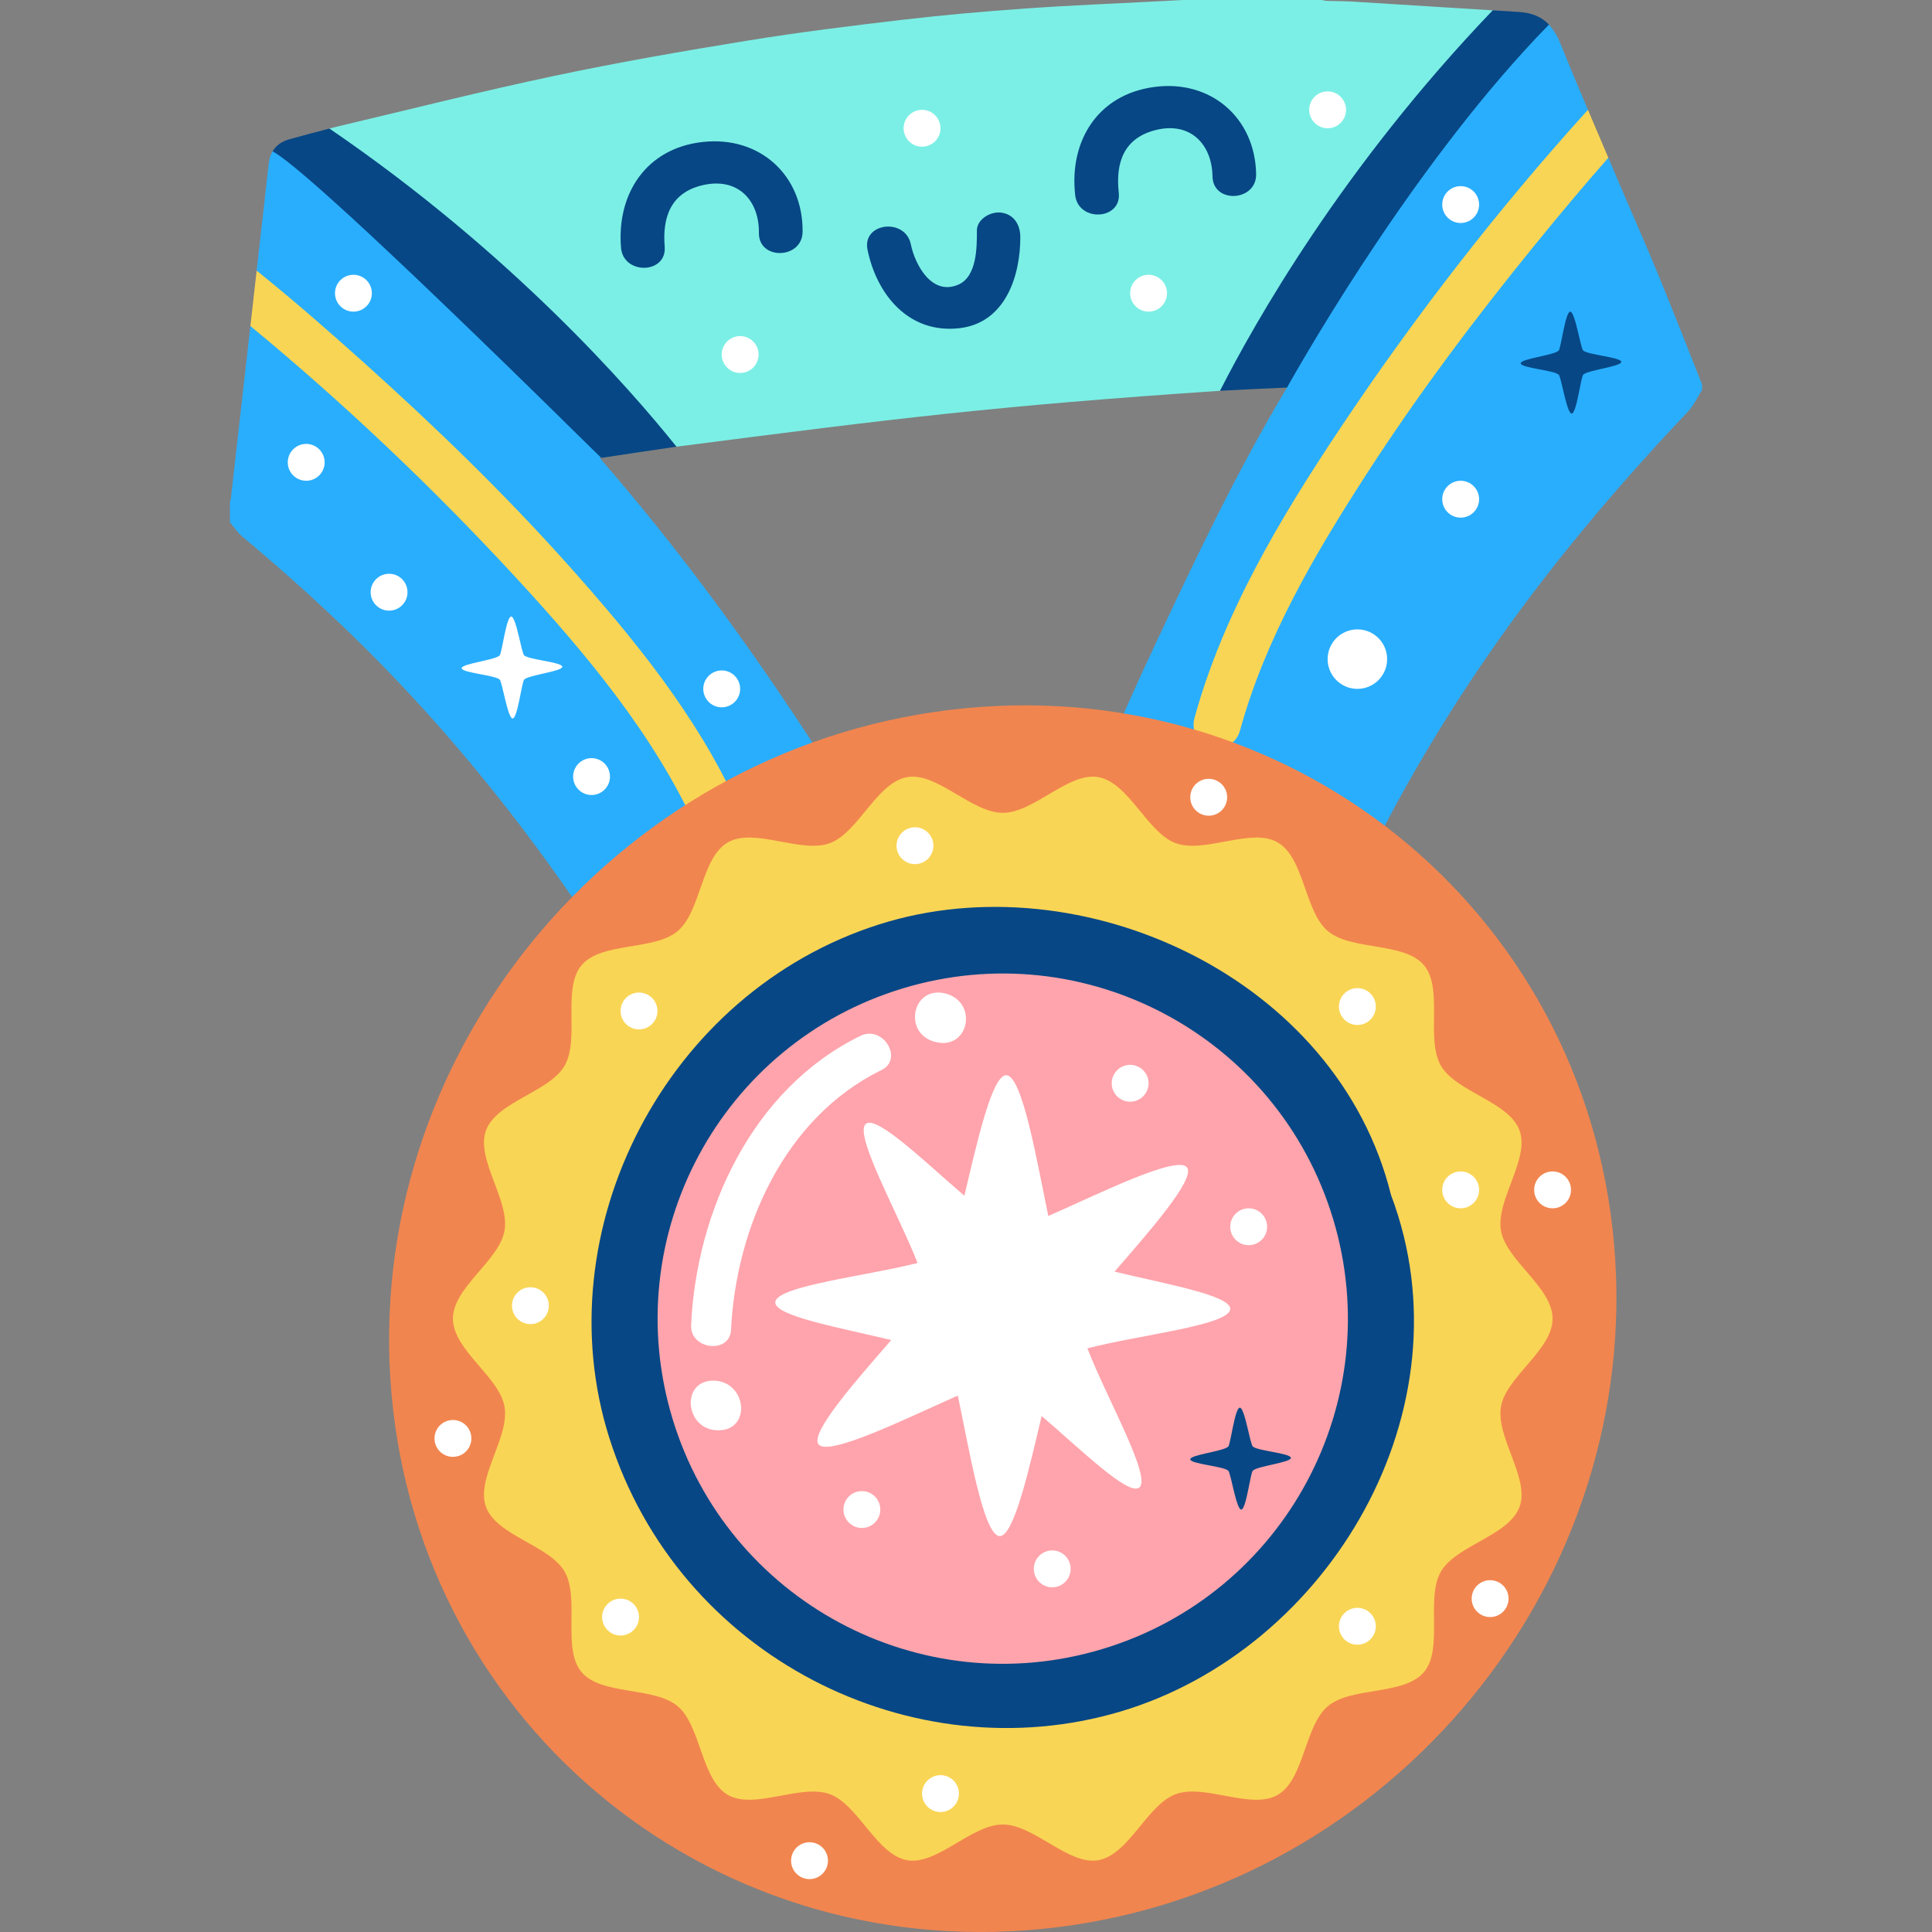 <?xml version="1.0" encoding="UTF-8"?>
<!-- Generator: Adobe Illustrator 26.1.0, SVG Export Plug-In . SVG Version: 6.00 Build 0)  -->
<svg xmlns="http://www.w3.org/2000/svg" xmlns:xlink="http://www.w3.org/1999/xlink" version="1.1" id="Capa_1" x="0px" y="0px" viewBox="0 0 512 512" style="enable-background:new 0 0 512 512;" xml:space="preserve" width="512" height="512">
<rect x="0" y="0" width="512" height="512" fill="#808080" stroke="none"/>
<g>
	<path style="fill-rule:evenodd;clip-rule:evenodd;fill:#29AEFD;" d="M439.311,72.451c-3.128-7.623-6.494-15.144-9.714-22.728   c-1.102-2.594-2.208-5.187-3.314-7.779c-0.913-2.139-3.756-0.344-4.668-2.483c-0.908-2.13,0.117-8.195-0.786-10.327   c-2.566-6.058-5.106-12.127-7.581-18.222c-0.656-1.617-1.794-3.308-2.752-4.4C408.486,4.223,73.232,38.564,72.282,40.038   c-0.61,0.946-0.856,1.879-1.06,3.303l-3.209,28.372l5.448,13.441l-7.106,1.222l-5.198,45.964c-0.014,0.223-0.146,0.436-0.224,0.652   c0,1.809,0,3.616,0,5.423c1.101,1.284,2.046,2.756,3.332,3.828c11.565,9.657,22.746,19.743,33.41,30.395   c21.372,21.364,40.246,44.783,57.175,69.797c10.995,16.252,21.178,33.007,30.833,50.085c0.21,0.368,0.361,0.764,0.541,1.147   c0.093,0,0.185,0,0.283,0c13.899-22.736,32.509-39.752,58.51-47.973c-25.08-43.906-52.702-85.906-86.035-124.291   c0,0,47.178-38.237,70.788-41.018c37.409-4.406,111.298,22.326,111.298,22.326c-13.349,22.308-24.027,44.934-34.989,68.214   c-10.966,23.282-20.783,47.043-29.708,71.265c26.405,1.946,47.572,13.914,65.364,33.078c0.624-1.423,1.237-2.679,1.735-3.98   c6.007-15.813,12.744-31.301,20.369-46.403c13.797-27.334,30.404-52.861,49.458-76.813c10.752-13.515,22.142-26.467,34.024-38.996   c1.554-1.636,2.514-3.829,3.746-5.764c0-0.475,0-0.951,0-1.428C447.155,92.069,443.321,82.224,439.311,72.451z"/>
	<path style="fill:#F9D555;" d="M150.992,150.198c-17.041-19.112-35.481-36.97-54.524-54.069   c-9.29-8.344-18.722-16.581-28.451-24.421l-1.661,14.694c24.856,20.511,48.435,42.909,70.241,66.53   c18.449,19.989,36.689,41.696,48.001,66.666c1.408,3.108,5.846,3.832,8.56,2.245c3.167-1.853,3.649-5.454,2.246-8.561   C184.792,189.858,167.99,169.261,150.992,150.198z"/>
	<path style="fill:#F9D555;" d="M406.7,64.979c6.372-7.828,12.837-15.598,19.526-23.169c-1.807-4.234-3.61-8.466-5.408-12.704   c-23.828,26.294-45.828,54.693-65.51,84.171c-15.819,23.69-31.174,49.293-38.75,76.981c-2.134,7.795,9.938,11.1,12.062,3.325   c6.635-24.239,19.711-46.553,33.415-67.782C375.793,104.492,390.852,84.452,406.7,64.979z"/>
	<path style="fill:#7BEFE5;" d="M395.44,2.732c-12.265-0.764-24.529-1.545-36.79-2.296c-2.373-0.143-4.75-0.127-7.123-0.208   c-0.404-0.015-0.809-0.15-1.208-0.228c-12.267,0-24.544,0-36.816,0c-2.109,0.11-4.224,0.222-6.338,0.332   c-11.717,0.619-23.443,1.077-35.145,1.904c-10.903,0.772-21.796,1.715-32.65,2.984c-13.772,1.611-27.555,3.315-41.239,5.54   c-17.105,2.779-34.2,5.749-51.153,9.332c-19.268,4.073-38.38,8.894-57.55,13.44c-0.627,0.149-1.252,0.302-1.877,0.459   c-3.518,0.883,6.463,13.561,39.783,38.829c14.594,11.067,31.952,25.838,51.938,45.559c58.32-7.555,84.632-10.801,144.048-14.816   c3.598-6.39,20.481-25.853,40.64-47.852C379.035,39.26,397.824,2.88,395.44,2.732z"/>
	<path style="fill-rule:evenodd;clip-rule:evenodd;fill:#074785;" d="M179.272,118.378c-12.252-15.313-43.729-51.386-91.978-84.316   c-3.43,0.867-6.835,1.834-10.255,2.745c-2.319,0.619-3.849,1.664-4.789,3.31c4.048,2.092,20.944,16.066,84.208,78.414   c0.974,0.944,1.934,1.883,2.889,2.815C165.987,120.325,172.628,119.339,179.272,118.378z"/>
	<path style="fill-rule:evenodd;clip-rule:evenodd;fill:#074785;" d="M395.582,2.738c-39.875,41.62-63.147,82.874-72.262,100.824   c5.914-0.319,11.824-0.613,17.748-0.851c6.289-11.169,35.412-61.423,69.427-96.199c-1.973-2.055-4.565-3.129-7.902-3.337   C400.255,3.032,397.916,2.884,395.582,2.738z"/>
	<g>
		<path style="fill:#074785;" d="M186.239,37.624c-15.054,1.655-22.834,13.785-21.665,28.01c0.594,7.284,12.179,7.034,11.575-0.28    c-0.658-7.975,1.744-14.394,10.167-16.304c9.241-2.097,14.903,4.041,14.8,12.674c-0.088,7.322,11.493,7.004,11.58-0.288    C212.868,46.554,201.415,35.956,186.239,37.624z"/>
		<path style="fill:#074785;" d="M305.757,23.063c-14.995,2.079-22.41,14.423-20.827,28.619c0.799,7.264,12.364,6.686,11.556-0.607    c-0.886-7.954,1.325-14.442,9.68-16.587c9.178-2.358,15.01,3.631,15.161,12.255c0.127,7.33,11.687,6.69,11.561-0.602    C332.63,31.252,320.875,20.973,305.757,23.063z"/>
		<path style="fill:#074785;" d="M270.394,62.78c-0.019-3.091-1.569-5.936-5.018-6.426c-2.826-0.401-6.509,1.698-6.494,4.795    c0.019,4.456,0,12.205-4.964,14.309c-7.03,2.974-11.429-5.347-12.53-10.685c-1.457-7.152-12.959-5.799-11.488,1.412    c2.45,11.92,10.942,22.35,24.403,20.782C266.428,85.555,270.428,73.129,270.394,62.78z"/>
	</g>
	<path style="fill-rule:evenodd;clip-rule:evenodd;fill:#F1854F;" d="M427.751,329.753c7.775,89.098-58.461,170.148-147.935,181.031   c-89.479,10.881-168.309-52.525-176.084-141.618c-7.771-89.095,58.461-170.147,147.935-181.031   C341.146,177.251,419.98,240.66,427.751,329.753z"/>
	<g>
		<path style="fill-rule:evenodd;clip-rule:evenodd;fill:#F9D555;" d="M411.45,349.458c0,8.286-12.292,15.398-13.675,23.292    c-1.418,8.115,7.678,18.989,4.926,26.557c-2.806,7.703-16.793,10.177-20.841,17.181c-4.092,7.07,0.726,20.417-4.497,26.632    c-5.237,6.235-19.219,3.796-25.455,9.032c-6.221,5.221-6.231,19.421-13.3,23.512c-7.001,4.051-19.302-3.008-27.004-0.201    c-7.571,2.754-12.447,16.091-20.564,17.514c-7.887,1.381-17.012-9.468-25.299-9.468c-8.287,0-17.412,10.849-25.304,9.468    c-8.111-1.423-12.988-14.76-20.559-17.516c-7.702-2.805-20.003,4.254-27.004,0.202c-7.074-4.09-7.084-18.29-13.3-23.511    c-6.236-5.238-20.218-2.798-25.455-9.032c-5.223-6.218-0.405-19.563-4.497-26.632c-4.053-7.004-18.035-9.478-20.841-17.181    c-2.752-7.568,6.343-18.442,4.921-26.557c-1.379-7.893-13.67-15.006-13.67-23.292s12.292-15.398,13.67-23.289    c1.423-8.115-7.673-18.989-4.921-26.559c2.806-7.703,16.788-10.177,20.841-17.183c4.092-7.069-0.726-20.415,4.497-26.633    c5.237-6.235,19.224-3.793,25.455-9.031c6.221-5.222,6.226-19.421,13.3-23.512c7.001-4.051,19.302,3.009,27.004,0.206    c7.571-2.757,12.447-16.096,20.559-17.516c7.892-1.384,17.017,9.466,25.304,9.466c8.287,0,17.411-10.849,25.299-9.466    c8.116,1.42,12.993,14.759,20.564,17.516c7.702,2.804,20.003-4.257,27.004-0.204c7.069,4.089,7.084,18.287,13.3,23.51    c6.236,5.238,20.218,2.796,25.455,9.031c5.222,6.22,0.404,19.564,4.497,26.633c4.053,7.006,18.035,9.479,20.841,17.183    c2.752,7.571-6.343,18.444-4.926,26.559C399.158,334.06,411.45,341.173,411.45,349.458z"/>
		<path style="fill-rule:evenodd;clip-rule:evenodd;fill:#074785;" d="M368.632,316.685c21.416,56.64-16.369,120.507-71.805,136.924    c-54.958,16.258-116.941-14.313-135.371-72.613c-17.339-54.853,14.893-118.1,71.629-136.052    C286.543,228.034,354.368,258.953,368.632,316.685z"/>
		<path style="fill-rule:evenodd;clip-rule:evenodd;fill:#FFA4AC;" d="M353.291,323.05c14.586,48.352-12.788,99.375-61.141,113.96    c-48.352,14.585-99.374-12.787-113.96-61.143c-14.586-48.352,12.788-99.372,61.141-113.958    C287.683,247.323,338.705,274.697,353.291,323.05z"/>
	</g>
	<path style="fill:#FFFFFF;" d="M205.458,345.104c0.258-4.326,24.403-6.984,37.707-10.406   c-5.111-13.064-17.202-34.472-13.617-36.923c3.03-2.072,15.638,10.197,26.02,19.112c3.264-13.771,7.337-32.164,11.151-31.939   c4.316,0.263,8.238,23.718,11.098,37.305c12.993-5.705,34.356-16.378,36.787-12.818c2.144,3.147-10.133,17.063-19.239,27.562   c13.495,3.265,30.872,6.274,30.658,9.931c-0.258,4.344-24.602,6.897-37.848,10.402c5.033,13.068,17.27,34.485,13.69,36.936   c-3.021,2.06-15.458-10.127-25.815-19.008c-3.259,13.76-7.352,32.052-11.166,31.829c-4.311-0.251-8.165-23.646-11.049-37.237   c-12.969,5.7-34.511,16.435-36.962,12.859c-2.153-3.15,10.201-17.072,19.311-27.581   C222.665,351.864,205.244,348.765,205.458,345.104z"/>
	<g>
		<path style="fill-rule:evenodd;clip-rule:evenodd;fill:#FFFFFF;" d="M190.434,379.041c8.75-0.015,7.507-12.977-1.31-13.165    C180.179,365.816,181.552,379.182,190.434,379.041z"/>
		<path style="fill-rule:evenodd;clip-rule:evenodd;fill:#FFFFFF;" d="M248.105,276.183c8.76,2.03,11.171-10.681,2.387-12.916    C241.553,261.129,239.175,274.25,248.105,276.183z"/>
		<path style="fill-rule:evenodd;clip-rule:evenodd;fill:#FFFFFF;" d="M193.727,352.461c1.31-27.043,14.084-56.253,39.87-68.89    c5.91-2.875,0.458-11.99-5.578-9.055c-28.704,14.011-43.49,46.531-44.864,76.629C182.834,357.71,193.396,358.884,193.727,352.461z    "/>
	</g>
	<path style="fill:#074785;" d="M331.997,383.335c-0.716-0.691-2.149-10.373-3.444-10.293c-1.301,0.078-2.441,9.678-3.05,10.311   c-1.218,1.265-10.143,2.164-10.07,3.397c0.073,1.226,8.837,1.806,10.075,3.006c0.692,0.667,2.144,10.374,3.449,10.298   c1.296-0.074,2.412-9.651,3.045-10.303c1.174-1.226,10.172-2.172,10.099-3.407C342.027,385.112,333.185,384.493,331.997,383.335z"/>
	<path style="fill:#074785;" d="M419.561,92.883c-0.711-0.69-2.144-10.371-3.444-10.293c-1.301,0.078-2.436,9.678-3.045,10.311   c-1.218,1.268-10.143,2.165-10.07,3.397c0.073,1.226,8.837,1.806,10.075,3.006c0.692,0.67,2.144,10.375,3.444,10.298   c1.301-0.074,2.416-9.65,3.05-10.303c1.174-1.224,10.167-2.172,10.094-3.407C429.592,94.662,420.755,94.042,419.561,92.883z"/>
	<path style="fill:#FFFFFF;" d="M138.91,173.675c-0.716-0.691-2.148-10.371-3.449-10.292c-1.301,0.079-2.436,9.678-3.045,10.31   c-1.218,1.268-10.143,2.167-10.07,3.399c0.073,1.226,8.837,1.806,10.075,3.005c0.692,0.669,2.144,10.377,3.449,10.299   c1.296-0.076,2.412-9.649,3.045-10.304c1.174-1.225,10.167-2.172,10.094-3.405C148.936,175.455,140.099,174.836,138.91,173.675z"/>
	<path style="fill:#FFFFFF;" d="M233.29,400.045c0,2.696-2.183,4.885-4.881,4.885c-2.699,0-4.886-2.189-4.886-4.885   c0-2.698,2.187-4.886,4.886-4.886C231.108,395.159,233.29,397.347,233.29,400.045z"/>
	<path style="fill:#FFFFFF;" d="M254.127,475.318c0,2.698-2.188,4.886-4.886,4.886c-2.699,0-4.886-2.189-4.886-4.886   c0-2.696,2.188-4.885,4.886-4.885C251.939,470.433,254.127,472.622,254.127,475.318z"/>
	<circle style="fill:#FFFFFF;" cx="164.458" cy="428.539" r="4.886"/>
	<path style="fill:#FFFFFF;" d="M174.23,267.919c0,2.696-2.188,4.884-4.886,4.884c-2.699,0-4.886-2.188-4.886-4.884   c0-2.699,2.187-4.885,4.886-4.885C172.043,263.034,174.23,265.22,174.23,267.919z"/>
	<circle style="fill:#FFFFFF;" cx="242.478" cy="224.123" r="4.886"/>
	<path style="fill:#FFFFFF;" d="M364.608,266.746c0,2.699-2.188,4.886-4.886,4.886s-4.886-2.188-4.886-4.886   c0-2.698,2.188-4.883,4.886-4.883S364.608,264.048,364.608,266.746z"/>
	<path style="fill:#FFFFFF;" d="M391.977,315.328c0,2.699-2.187,4.885-4.886,4.885c-2.699,0-4.886-2.186-4.886-4.885   c0-2.696,2.187-4.885,4.886-4.885C389.79,310.443,391.977,312.632,391.977,315.328z"/>
	<path style="fill:#FFFFFF;" d="M364.608,430.979c0,2.696-2.188,4.885-4.886,4.885s-4.886-2.189-4.886-4.885   c0-2.697,2.188-4.885,4.886-4.885S364.608,428.282,364.608,430.979z"/>
	<path style="fill:#FFFFFF;" d="M283.737,415.768c0,2.697-2.183,4.885-4.881,4.885c-2.699,0-4.886-2.189-4.886-4.885   c0-2.699,2.187-4.888,4.886-4.888C281.555,410.88,283.737,413.069,283.737,415.768z"/>
	<path style="fill:#FFFFFF;" d="M335.797,325.1c0,2.698-2.183,4.885-4.886,4.885c-2.699,0-4.881-2.188-4.881-4.885   c0-2.699,2.183-4.886,4.881-4.886C333.614,320.213,335.797,322.401,335.797,325.1z"/>
	<path style="fill:#FFFFFF;" d="M304.384,287.079c0,2.698-2.183,4.886-4.886,4.886c-2.694,0-4.882-2.189-4.882-4.886   c0-2.696,2.188-4.885,4.882-4.885C302.201,282.194,304.384,284.383,304.384,287.079z"/>
	<path style="fill:#FFFFFF;" d="M124.918,381.199c0,2.699-2.187,4.884-4.886,4.884c-2.699,0-4.886-2.185-4.886-4.884   c0-2.699,2.187-4.885,4.886-4.885C122.731,376.314,124.918,378.5,124.918,381.199z"/>
	<path style="fill:#FFFFFF;" d="M325.205,211.284c0,2.697-2.188,4.885-4.886,4.885c-2.699,0-4.886-2.189-4.886-4.885   c0-2.699,2.188-4.888,4.886-4.888C323.018,206.396,325.205,208.585,325.205,211.284z"/>
	<path style="fill:#FFFFFF;" d="M391.977,132.297c0,2.697-2.187,4.885-4.886,4.885c-2.699,0-4.886-2.189-4.886-4.885   c0-2.699,2.187-4.888,4.886-4.888C389.79,127.409,391.977,129.598,391.977,132.297z"/>
	<path style="fill:#FFFFFF;" d="M391.977,54.212c0,2.698-2.187,4.885-4.886,4.885c-2.699,0-4.886-2.187-4.886-4.885   c0-2.699,2.187-4.884,4.886-4.884C389.79,49.328,391.977,51.513,391.977,54.212z"/>
	<path style="fill:#FFFFFF;" d="M356.721,29.106c0,2.698-2.188,4.884-4.886,4.884c-2.694,0-4.886-2.186-4.886-4.884   s2.192-4.885,4.886-4.885C354.533,24.221,356.721,26.409,356.721,29.106z"/>
	<path style="fill:#FFFFFF;" d="M309.27,77.704c0,2.699-2.187,4.884-4.886,4.884c-2.699,0-4.886-2.185-4.886-4.884   c0-2.697,2.187-4.884,4.886-4.884C307.083,72.82,309.27,75.008,309.27,77.704z"/>
	<path style="fill:#FFFFFF;" d="M249.24,33.99c0,2.699-2.187,4.886-4.886,4.886c-2.699,0-4.886-2.188-4.886-4.886   c0-2.697,2.188-4.884,4.886-4.884C247.053,29.106,249.24,31.294,249.24,33.99z"/>
	<path style="fill:#FFFFFF;" d="M201.034,93.956c0,2.699-2.187,4.886-4.886,4.886c-2.699,0-4.886-2.188-4.886-4.886   c0-2.696,2.187-4.885,4.886-4.885C198.847,89.071,201.034,91.26,201.034,93.956z"/>
	<ellipse style="fill:#FFFFFF;" cx="93.662" cy="77.704" rx="4.886" ry="4.884"/>
	<path style="fill:#FFFFFF;" d="M86.032,122.524c0,2.7-2.188,4.885-4.886,4.885c-2.694,0-4.886-2.185-4.886-4.885   c0-2.696,2.192-4.884,4.886-4.884C83.845,117.64,86.032,119.828,86.032,122.524z"/>
	<path style="fill:#FFFFFF;" d="M107.994,156.942c0,2.699-2.183,4.886-4.882,4.886c-2.699,0-4.886-2.188-4.886-4.886   c0-2.697,2.188-4.884,4.886-4.884C105.812,152.058,107.994,154.245,107.994,156.942z"/>
	<path style="fill:#FFFFFF;" d="M161.651,205.802c0,2.696-2.183,4.885-4.886,4.885c-2.694,0-4.881-2.189-4.881-4.885   c0-2.698,2.187-4.886,4.881-4.886C159.469,200.916,161.651,203.104,161.651,205.802z"/>
	<circle style="fill:#FFFFFF;" cx="191.262" cy="182.559" r="4.886"/>
	<path style="fill:#FFFFFF;" d="M145.448,346.018c0,2.698-2.183,4.886-4.881,4.886c-2.699,0-4.886-2.189-4.886-4.886   c0-2.696,2.187-4.885,4.886-4.885C143.266,341.133,145.448,343.321,145.448,346.018z"/>
	<circle style="fill:#FFFFFF;" cx="411.45" cy="315.328" r="4.886"/>
	<path style="fill:#FFFFFF;" d="M399.782,423.651c0,2.699-2.187,4.887-4.886,4.887c-2.699,0-4.886-2.189-4.886-4.887   c0-2.695,2.187-4.884,4.886-4.884C397.595,418.767,399.782,420.956,399.782,423.651z"/>
	<path style="fill:#FFFFFF;" d="M219.416,493.1c0,2.699-2.188,4.884-4.886,4.884c-2.699,0-4.886-2.185-4.886-4.884   c0-2.699,2.188-4.886,4.886-4.886C217.228,488.214,219.416,490.401,219.416,493.1z"/>
	<path style="fill:#FFFFFF;" d="M367.604,174.675c0,4.355-3.527,7.884-7.882,7.884s-7.887-3.528-7.887-7.884   s3.532-7.883,7.887-7.883S367.604,170.32,367.604,174.675z"/>
</g>















</svg>
